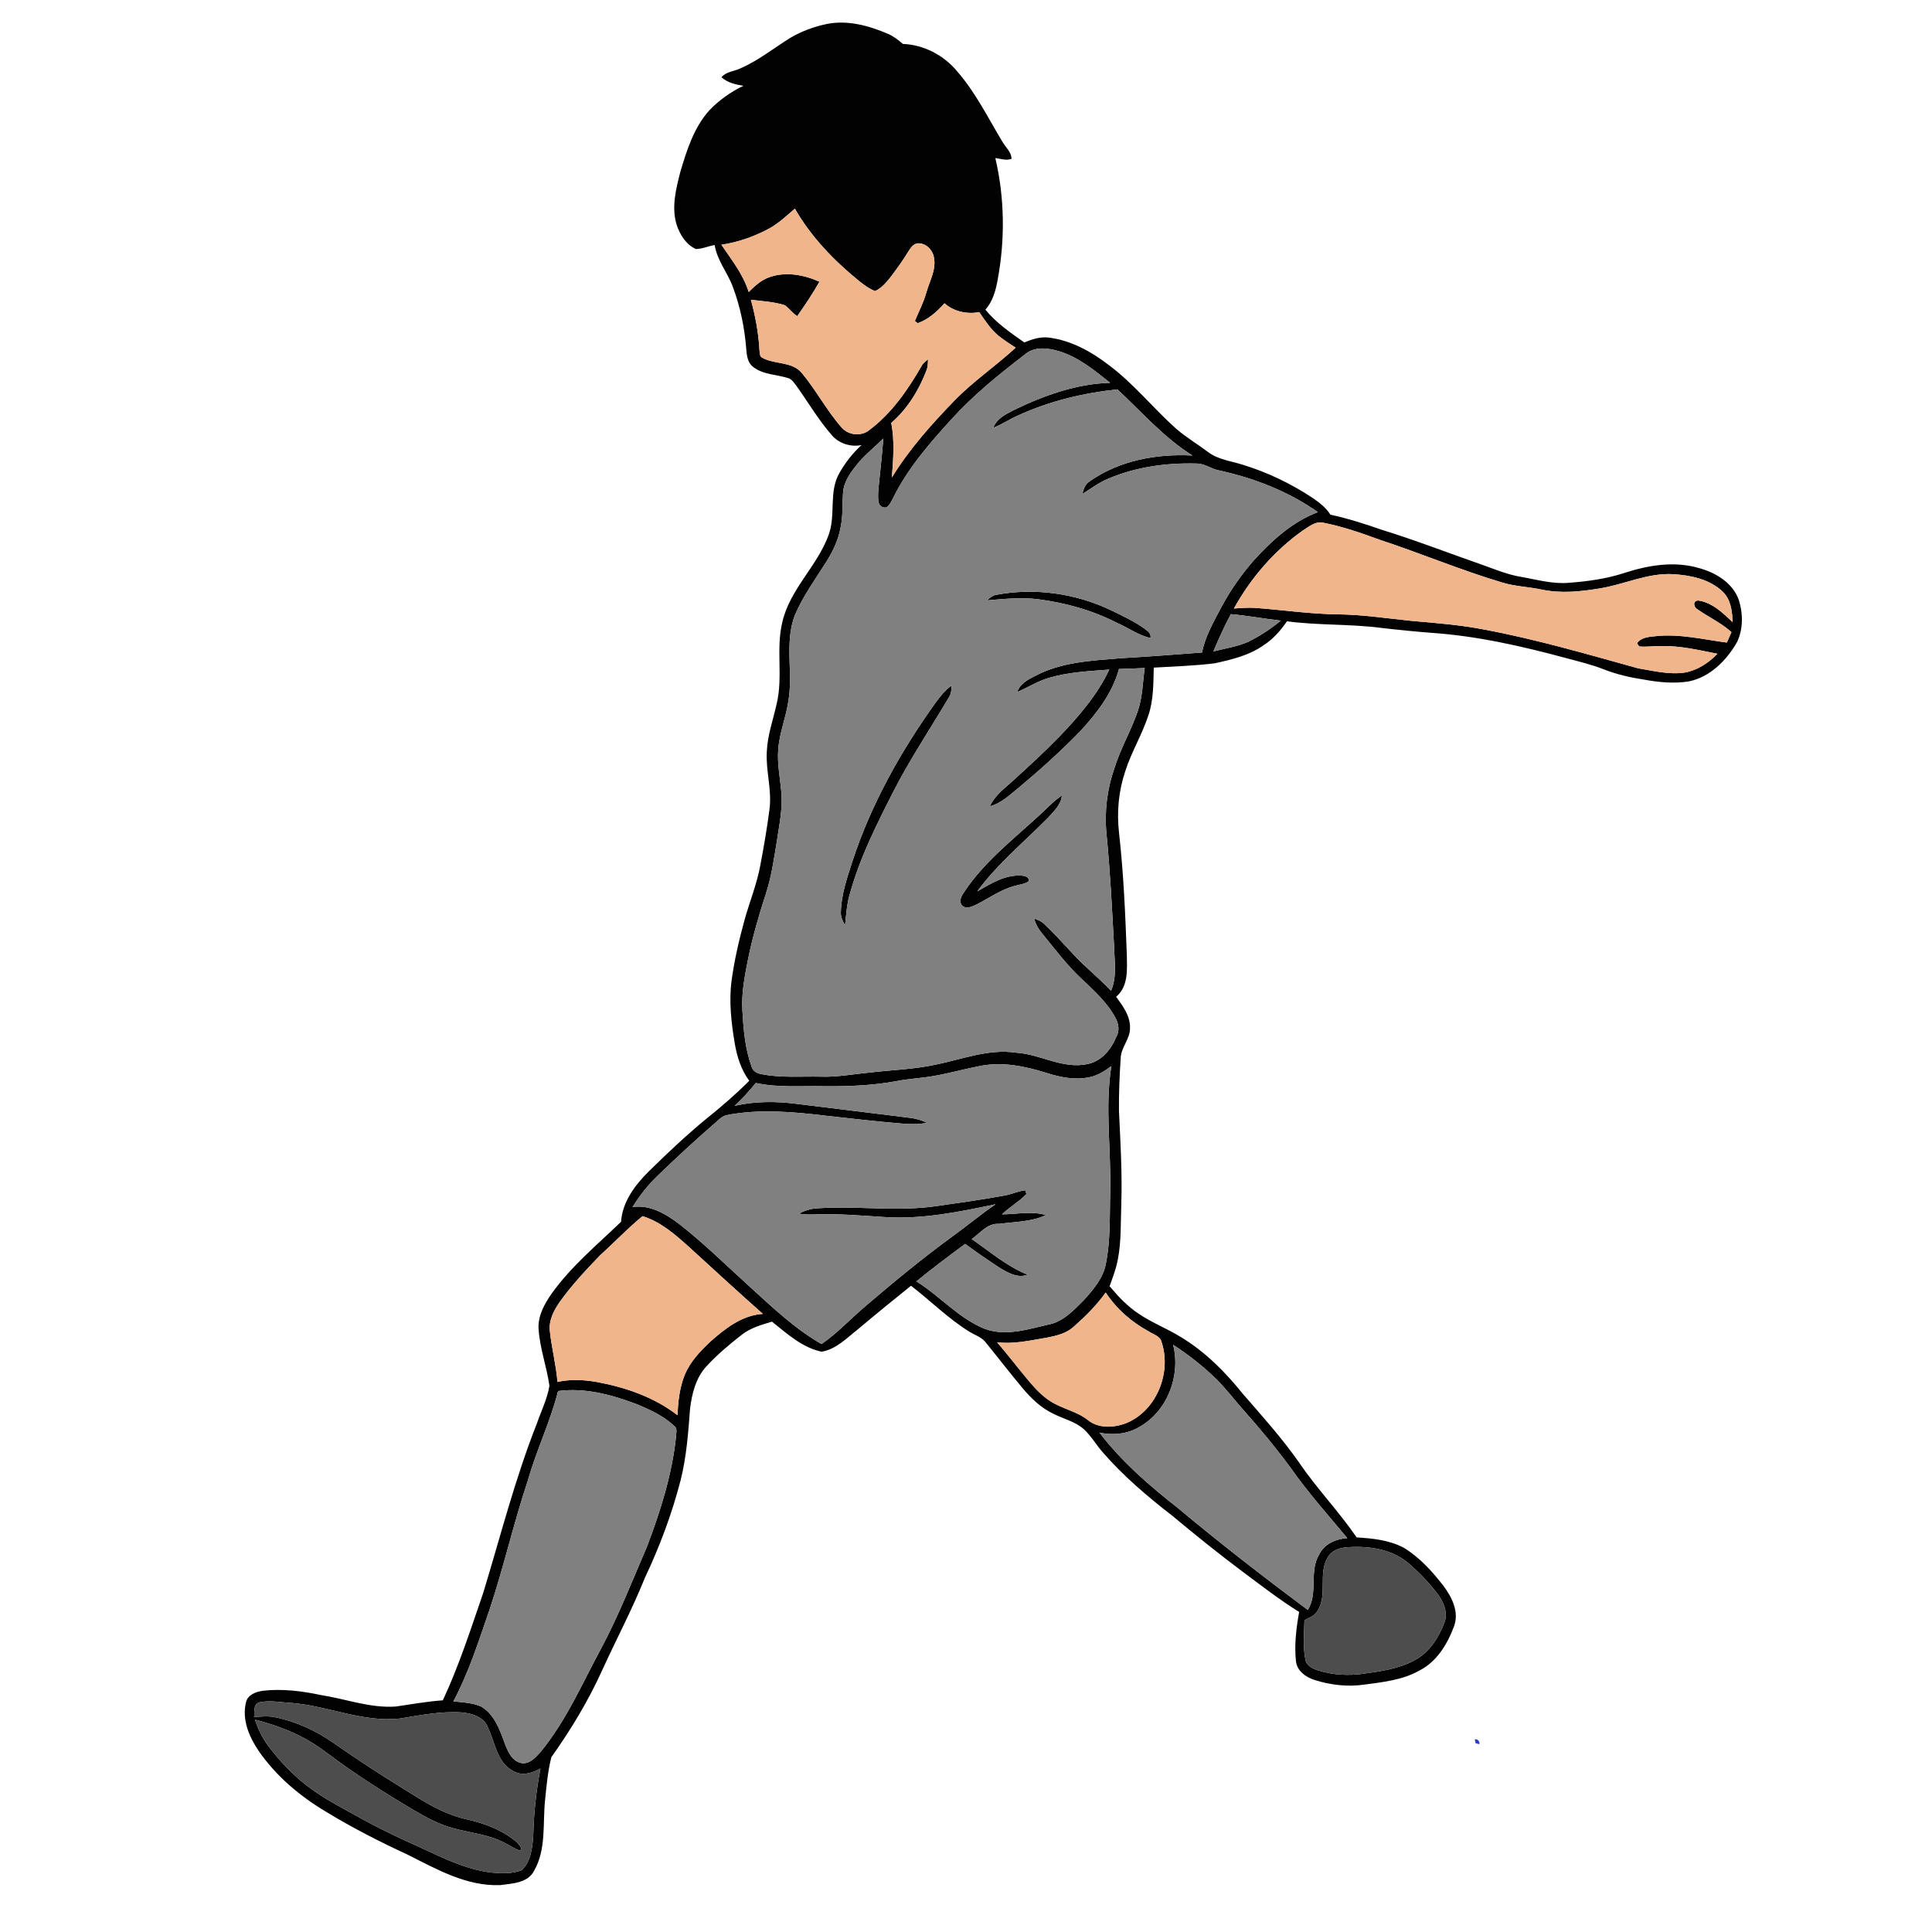<?xml version="1.0" encoding="UTF-8" ?>
<!DOCTYPE svg PUBLIC "-//W3C//DTD SVG 1.1//EN" "http://www.w3.org/Graphics/SVG/1.1/DTD/svg11.dtd">
<svg width="1000pt" height="1000pt" viewBox="0 0 1000 1000" version="1.1" xmlns="http://www.w3.org/2000/svg">
    <g id="#020202ff">
        <path fill="#020202" opacity="1.00"
            d=" M 408.78 19.76 C 414.69 16.22 421.25 13.81 427.98 12.41 C 438.75 10.26 449.73 13.27 459.60 17.52 C 462.49 18.75 464.97 20.71 467.34 22.74 C 478.06 23.14 488.42 28.53 495.26 36.74 C 504.87 47.67 511.29 60.84 518.75 73.21 C 520.40 76.17 523.50 78.60 523.58 82.21 C 520.83 83.24 517.94 82.16 515.18 81.82 C 520.03 102.45 520.25 124.07 516.38 144.88 C 515.36 150.38 513.87 156.02 510.03 160.28 C 515.63 167.14 522.99 172.20 530.18 177.25 C 534.19 175.59 538.51 174.17 542.92 174.74 C 554.47 176.19 564.93 182.03 574.03 189.04 C 586.74 198.53 596.69 211.05 608.44 221.61 C 613.62 226.20 619.62 229.70 625.13 233.85 C 630.46 237.98 637.35 238.61 643.56 240.65 C 656.23 244.54 668.29 250.39 679.35 257.68 C 682.86 260.09 686.33 262.73 688.61 266.40 C 697.73 268.36 706.62 271.22 715.42 274.29 C 733.27 279.80 750.67 286.62 768.32 292.74 C 774.42 294.96 780.50 297.42 786.94 298.52 C 795.22 299.94 803.49 302.39 811.99 301.66 C 821.89 300.92 831.81 299.56 841.26 296.40 C 853.37 292.51 866.59 290.36 879.05 293.94 C 887.91 296.28 896.98 301.63 900.08 310.75 C 902.23 317.68 902.27 325.58 899.15 332.23 C 893.72 341.80 885.16 350.47 874.03 352.72 C 866.34 353.90 858.48 353.16 850.88 351.75 C 843.90 350.70 836.98 349.12 830.40 346.56 C 823.98 344.00 817.25 342.41 810.60 340.62 C 787.76 334.46 764.54 329.16 740.88 327.55 C 732.22 326.87 723.56 326.02 714.93 325.00 C 698.73 322.90 682.34 323.75 666.14 321.58 C 662.83 326.37 658.92 330.87 653.97 334.02 C 646.54 339.27 637.50 341.41 628.76 343.32 C 618.29 344.62 607.72 344.94 597.19 345.56 C 596.96 353.79 597.09 362.23 594.45 370.13 C 591.21 380.13 585.62 389.17 582.43 399.19 C 578.98 409.40 577.98 420.36 579.21 431.06 C 581.56 451.97 582.46 473.01 583.23 494.02 C 583.36 501.56 584.18 510.55 577.71 515.92 C 581.16 520.67 585.05 525.83 584.90 532.01 C 585.03 537.81 580.08 542.20 580.05 547.99 C 579.45 556.97 579.09 565.99 579.18 575.00 C 579.92 590.96 580.89 606.95 580.39 622.94 C 580.02 632.63 580.45 642.43 578.57 652.00 C 577.71 656.74 575.92 661.23 574.33 665.75 C 578.86 671.16 583.77 676.38 589.74 680.24 C 596.51 684.75 604.15 687.70 611.06 691.97 C 623.70 699.55 634.22 710.13 643.39 721.57 C 653.35 733.01 663.51 744.33 672.24 756.76 C 681.44 770.37 692.93 782.21 702.20 795.76 C 710.55 796.26 719.21 797.14 726.70 801.18 C 734.84 806.16 741.35 813.37 747.15 820.86 C 751.54 826.74 755.40 834.44 752.57 841.85 C 749.18 850.98 743.66 860.13 734.68 864.67 C 725.93 869.62 715.74 870.66 705.96 871.98 C 697.40 873.19 688.59 872.16 680.38 869.54 C 675.92 868.13 671.39 864.92 670.79 859.93 C 669.86 851.39 670.94 842.75 672.43 834.33 C 662.34 828.08 652.96 820.78 643.46 813.71 C 630.87 804.30 618.63 794.43 606.56 784.37 C 593.69 774.43 581.26 763.81 570.59 751.49 C 567.30 747.70 564.77 743.27 561.08 739.83 C 556.61 735.79 550.55 734.45 545.29 731.79 C 538.93 728.81 533.78 723.86 529.32 718.54 C 522.79 710.77 516.61 702.70 510.19 694.83 C 508.07 692.02 504.54 691.06 501.68 689.24 C 490.77 682.47 481.67 673.30 471.54 665.50 C 462.32 672.92 453.13 680.38 444.08 688.01 C 438.33 692.53 432.76 698.42 425.24 699.64 C 415.18 697.49 407.37 690.32 399.57 684.08 C 394.13 685.72 388.48 687.29 383.93 690.87 C 377.40 695.99 370.97 701.33 365.39 707.50 C 360.09 713.39 358.15 721.40 357.18 729.05 C 356.25 741.56 355.33 754.15 352.24 766.35 C 347.74 783.69 341.43 800.53 333.78 816.72 C 327.19 833.06 318.93 848.64 311.62 864.66 C 304.47 880.48 295.40 895.40 285.37 909.53 C 283.54 916.86 282.85 924.48 282.10 932.00 C 280.88 944.16 282.79 957.34 276.40 968.39 C 273.12 974.66 265.22 974.88 259.05 975.72 C 241.68 976.47 226.05 967.56 211.04 959.99 C 196.67 953.35 182.56 946.15 169.03 937.93 C 155.34 929.81 142.85 919.31 133.79 906.14 C 128.89 898.87 125.15 890.02 127.32 881.12 C 128.19 877.17 132.52 875.64 136.07 875.13 C 146.15 874.00 156.32 875.27 166.19 877.37 C 179.09 879.37 191.70 884.24 204.92 883.29 C 213.00 882.13 221.05 880.64 229.21 880.09 C 237.63 862.07 243.72 843.07 250.18 824.28 C 259.07 795.05 266.61 765.35 277.85 736.89 C 280.08 730.36 283.28 724.10 284.38 717.25 C 282.98 707.41 279.43 697.92 278.77 687.97 C 278.29 681.14 281.79 674.96 285.54 669.55 C 295.62 655.45 309.05 644.34 321.45 632.40 C 322.15 622.14 328.56 613.54 335.60 606.52 C 345.18 597.08 354.98 587.85 365.35 579.27 C 373.16 573.02 380.76 566.50 387.81 559.40 C 383.61 553.76 381.48 546.94 380.31 540.09 C 378.51 529.34 377.23 518.35 378.67 507.48 C 380.12 496.90 382.54 486.47 385.37 476.18 C 388.03 466.58 391.89 457.30 393.62 447.45 C 395.42 438.00 397.03 428.50 398.28 418.95 C 399.63 408.91 396.30 399.01 396.90 388.97 C 397.25 380.46 400.24 372.39 402.04 364.14 C 405.34 350.25 401.54 335.81 404.95 321.92 C 408.85 304.99 422.99 293.05 428.85 277.01 C 432.78 266.55 428.74 254.48 434.60 244.61 C 437.61 239.33 441.43 234.48 445.91 230.37 C 440.37 231.47 434.44 229.64 430.67 225.40 C 423.72 217.47 418.37 208.32 412.26 199.76 C 411.10 198.33 410.09 196.57 408.33 195.82 C 402.24 193.81 395.20 194.05 389.93 190.00 C 387.11 187.97 386.54 184.31 386.30 181.09 C 385.47 169.96 383.22 158.90 379.30 148.44 C 376.57 141.05 371.14 134.78 369.92 126.83 C 366.63 127.35 363.47 128.90 360.12 128.88 C 355.01 126.51 351.77 121.27 350.14 116.05 C 347.51 107.11 349.89 97.76 352.13 89.01 C 355.47 77.75 359.13 66.04 367.13 57.12 C 372.18 51.88 378.19 47.54 384.78 44.43 C 380.75 43.75 376.52 42.80 373.41 39.97 C 375.86 37.04 380.04 36.95 383.30 35.36 C 392.46 31.35 400.35 25.05 408.78 19.76 M 411.43 107.99 C 407.02 111.77 402.78 115.85 397.60 118.57 C 390.05 122.57 381.85 125.43 373.39 126.68 C 378.66 134.49 384.70 141.99 387.53 151.15 C 390.70 148.02 394.08 144.81 398.42 143.41 C 406.87 140.47 416.18 142.26 424.16 145.80 C 420.64 151.95 416.74 157.88 412.63 163.65 C 410.25 162.07 408.54 159.73 406.31 158.01 C 400.61 156.18 394.57 155.87 388.66 155.18 C 391.00 163.66 392.61 172.35 393.09 181.14 C 393.36 182.54 393.01 184.51 394.62 185.21 C 401.00 188.68 409.87 187.02 414.93 192.95 C 422.46 201.96 427.90 212.54 435.69 221.35 C 439.12 225.26 445.67 225.98 449.76 222.74 C 461.51 214.00 469.95 201.72 477.16 189.16 C 477.91 187.83 479.18 186.94 480.32 185.98 C 480.29 187.87 480.27 189.83 479.57 191.63 C 475.66 201.96 469.67 211.64 461.29 218.94 C 463.16 228.23 462.33 237.76 461.64 247.13 C 470.52 232.64 481.89 219.89 493.65 207.71 C 503.48 197.50 515.31 189.55 525.70 179.97 C 522.75 178.05 519.79 176.13 517.03 173.95 C 512.81 170.58 509.91 165.95 506.86 161.58 C 500.55 162.70 493.72 161.34 488.88 156.98 C 484.99 161.28 480.56 165.37 474.97 167.29 C 474.61 167.00 473.90 166.42 473.54 166.13 C 475.55 161.23 478.07 156.53 479.48 151.39 C 481.11 145.50 484.65 139.71 483.42 133.40 C 482.82 129.39 479.28 125.73 475.06 125.95 C 472.65 126.16 471.33 128.36 470.15 130.19 C 467.30 134.89 464.06 139.35 460.73 143.73 C 458.56 146.43 456.19 149.16 453.00 150.66 C 449.84 149.48 447.12 147.44 444.53 145.35 C 431.59 134.81 419.75 122.56 411.43 107.99 M 530.53 183.45 C 517.03 193.81 503.69 204.59 492.25 217.25 C 480.87 229.75 469.61 242.74 462.15 258.04 C 461.29 259.64 460.50 261.39 459.02 262.53 C 457.14 263.18 455.10 261.92 454.77 259.99 C 454.27 257.38 454.56 254.70 454.77 252.07 C 455.59 243.70 456.61 235.35 457.19 226.95 C 452.51 231.69 447.14 235.76 443.07 241.07 C 439.87 245.06 436.77 249.58 436.38 254.84 C 435.93 260.87 436.38 266.99 435.09 272.95 C 434.00 279.35 431.16 285.27 427.74 290.73 C 422.03 299.77 415.66 308.52 411.42 318.40 C 405.93 332.75 410.64 348.27 408.03 363.05 C 406.81 371.50 403.36 379.51 402.80 388.07 C 402.26 395.45 403.79 402.76 404.44 410.09 C 405.16 418.44 403.39 426.71 402.17 434.92 C 400.61 444.46 399.29 454.11 396.19 463.31 C 392.71 474.02 389.59 484.85 387.31 495.88 C 385.53 504.81 383.70 513.86 384.26 523.02 C 384.81 532.80 385.64 542.75 389.00 552.02 C 389.56 554.33 391.74 555.58 393.95 555.93 C 404.17 558.03 414.65 557.03 425.00 557.28 C 433.38 557.57 441.65 555.94 449.97 555.17 C 461.38 553.81 472.94 553.51 484.21 551.08 C 497.98 548.29 511.64 542.75 525.95 544.86 C 538.49 545.62 550.15 553.55 562.92 550.74 C 570.13 549.29 575.12 543.23 577.77 536.71 C 579.66 533.60 578.99 529.74 577.29 526.71 C 572.87 518.50 565.72 512.30 559.08 505.94 C 551.89 499.10 545.91 491.14 539.65 483.47 C 537.65 481.12 536.02 478.43 535.30 475.40 C 537.19 476.11 539.14 476.90 540.60 478.36 C 545.74 483.25 550.52 488.50 555.33 493.71 C 561.54 500.46 568.79 506.15 575.08 512.84 C 578.21 505.58 576.84 497.57 576.65 489.94 C 575.59 470.59 574.64 451.23 572.75 431.95 C 571.58 420.43 572.97 408.68 576.77 397.75 C 579.92 387.45 585.51 378.13 588.95 367.95 C 591.39 360.81 591.45 353.18 592.50 345.78 C 588.06 345.95 583.62 346.15 579.18 346.26 C 575.85 358.64 567.80 369.05 559.27 378.34 C 549.26 388.64 538.58 398.28 527.56 407.48 C 522.84 411.23 518.40 415.78 512.37 417.33 C 514.80 411.76 519.86 408.19 524.18 404.20 C 532.38 396.74 540.57 389.24 548.30 381.29 C 558.33 370.89 567.93 359.73 574.17 346.57 C 563.76 347.41 553.16 347.83 543.09 350.82 C 537.22 352.48 532.06 355.84 526.48 358.21 C 527.95 353.91 532.07 351.69 535.90 349.82 C 549.34 342.66 564.85 341.96 579.71 340.72 C 593.87 339.89 608.03 338.84 622.17 337.73 C 623.83 329.27 628.22 321.74 632.20 314.21 C 636.84 305.52 642.53 297.42 649.00 289.99 C 658.33 279.74 668.96 270.06 682.11 265.07 C 666.64 254.18 648.56 247.23 630.12 243.30 C 626.37 242.31 623.04 239.80 619.01 239.92 C 603.64 239.53 587.96 241.68 573.74 247.72 C 568.87 249.67 564.73 252.91 560.30 255.62 C 560.76 253.07 561.77 250.53 564.06 249.10 C 579.41 238.29 598.72 234.78 617.21 235.77 C 602.45 226.55 591.00 213.30 578.38 201.54 C 560.71 203.39 543.19 207.62 527.00 215.02 C 522.61 216.95 518.62 219.68 514.14 221.42 C 515.89 216.53 520.82 214.30 525.09 212.08 C 540.59 204.60 557.23 198.65 574.60 198.14 C 566.51 191.71 558.31 184.88 548.24 181.83 C 542.46 180.07 535.48 179.16 530.53 183.45 M 674.41 274.53 C 659.62 285.04 647.42 299.10 638.67 314.97 C 642.41 314.71 646.17 314.39 649.93 314.66 C 664.26 315.74 678.52 317.86 692.92 317.99 C 705.65 318.15 718.25 320.13 730.90 321.39 C 743.13 322.47 755.41 323.40 767.49 325.72 C 794.70 330.75 821.29 338.55 847.93 345.93 C 855.87 347.24 863.92 349.31 872.03 348.12 C 878.58 346.93 884.37 343.16 888.92 338.38 C 879.06 336.47 869.15 334.02 859.04 334.44 C 855.50 334.38 851.95 334.97 848.43 334.59 C 848.16 334.19 847.61 333.39 847.33 332.98 C 849.39 329.85 853.48 329.64 856.85 329.29 C 869.29 327.92 881.57 330.98 893.82 332.59 C 894.62 330.81 895.42 329.02 896.19 327.21 C 890.94 322.37 884.34 319.46 878.58 315.36 C 876.57 314.31 876.09 310.97 878.92 310.82 C 886.12 311.76 891.71 317.21 896.78 322.00 C 896.62 316.46 895.91 310.41 891.74 306.33 C 884.98 299.77 875.15 297.77 866.06 297.20 C 852.90 296.42 840.81 302.52 828.06 304.56 C 818.19 306.22 807.98 307.26 798.09 305.19 C 791.27 303.71 784.22 303.57 777.52 301.51 C 756.15 295.16 735.59 286.45 714.43 279.49 C 704.69 275.93 694.86 272.49 684.66 270.50 C 680.75 269.73 677.52 272.67 674.41 274.53 M 637.10 317.88 C 633.76 324.14 630.78 330.59 628.06 337.15 C 634.16 335.63 640.47 334.69 646.25 332.12 C 652.20 329.14 657.78 325.45 662.94 321.25 C 654.31 320.24 645.76 318.66 637.10 317.88 M 508.04 551.60 C 500.01 553.10 492.14 555.34 484.11 556.78 C 477.47 558.07 470.67 558.26 464.04 559.59 C 451.50 561.90 438.72 562.38 425.99 562.23 C 414.39 562.01 402.63 563.03 391.18 560.56 C 387.83 564.75 384.18 568.69 380.26 572.35 C 390.71 569.99 401.53 569.97 412.12 571.33 C 431.11 573.60 450.09 576.04 469.08 578.35 C 472.78 578.68 476.46 579.51 479.81 581.18 C 475.54 581.99 471.17 581.94 466.86 581.56 C 453.89 580.48 440.95 579.02 428.01 577.56 C 410.78 575.48 393.21 573.85 376.02 577.19 C 373.20 577.94 371.31 580.40 369.10 582.15 C 359.16 590.83 349.44 599.78 339.96 608.98 C 335.11 613.69 330.95 619.06 327.37 624.80 C 336.37 623.36 344.60 628.32 351.49 633.49 C 364.54 643.68 376.31 655.35 388.57 666.45 C 400.11 676.96 411.60 687.87 425.22 695.67 C 433.73 689.85 440.65 682.11 448.56 675.56 C 463.15 663.07 478.00 650.87 493.53 639.56 C 500.91 634.27 507.81 628.33 515.38 623.31 C 496.21 627.33 476.68 631.34 456.99 629.89 C 445.04 629.12 433.06 628.09 421.08 628.61 C 418.52 628.72 415.96 628.52 413.43 628.20 C 416.37 626.66 419.55 625.59 422.88 625.43 C 443.52 623.96 464.32 627.32 484.87 624.25 C 496.51 622.60 508.15 620.95 519.72 618.84 C 523.45 618.27 526.89 616.48 530.66 616.09 C 530.81 616.58 531.12 617.57 531.28 618.06 C 527.45 621.99 522.59 624.75 518.63 628.55 C 526.21 628.50 533.97 626.73 541.41 628.92 C 533.85 632.47 525.21 632.37 517.06 633.47 C 511.10 633.04 507.36 638.25 502.97 641.34 C 512.39 647.81 521.15 655.48 531.89 659.76 C 526.65 661.82 521.40 658.61 517.02 655.98 C 511.16 652.00 505.22 648.12 499.57 643.84 C 491.04 650.14 482.55 656.51 474.34 663.23 C 486.62 670.91 496.35 682.53 510.03 687.93 C 520.66 691.70 531.93 688.08 542.43 685.64 C 550.15 684.25 555.67 678.27 560.95 672.97 C 565.91 667.51 571.05 661.52 572.40 654.03 C 574.88 641.83 574.28 629.31 574.65 616.94 C 575.16 595.24 571.84 573.43 575.21 551.84 C 571.85 554.32 568.23 556.68 564.07 557.52 C 556.63 559.20 548.94 557.65 541.80 555.39 C 530.96 551.96 519.39 549.54 508.04 551.60 M 310.70 649.64 C 303.33 657.31 296.00 665.10 289.80 673.77 C 286.70 678.18 283.98 683.33 284.60 688.91 C 285.50 697.76 287.84 706.41 288.54 715.30 C 295.30 713.78 302.31 714.14 309.09 715.35 C 323.88 718.10 338.65 723.19 350.65 732.50 C 351.01 725.36 351.73 718.07 354.51 711.41 C 357.29 704.76 362.38 699.44 367.53 694.55 C 375.29 687.67 384.05 680.72 394.86 680.07 C 382.16 668.81 369.65 657.35 357.14 645.89 C 349.81 639.29 342.21 632.44 332.58 629.49 C 324.89 635.76 318.07 643.01 310.70 649.64 M 555.71 686.75 C 551.93 690.18 546.82 691.42 541.94 692.35 C 533.41 693.76 524.81 695.85 516.11 694.76 C 521.84 701.41 527.14 708.42 532.81 715.13 C 536.02 718.92 539.48 722.61 543.71 725.28 C 549.77 729.20 557.22 730.43 562.96 734.91 C 568.61 739.64 576.95 739.05 583.41 736.41 C 598.82 729.75 606.43 710.31 601.23 694.65 C 600.52 691.53 597.02 690.79 594.71 689.20 C 585.75 684.38 577.89 677.53 572.31 669.00 C 567.59 675.62 561.79 681.39 555.71 686.75 M 607.22 696.09 C 611.24 712.08 604.22 730.53 589.63 738.65 C 583.47 742.30 576.02 743.01 569.10 741.52 C 580.49 756.46 594.81 768.89 609.55 780.44 C 631.44 798.76 654.03 816.24 676.91 833.30 C 682.39 824.60 677.48 813.48 682.76 804.67 C 685.42 799.09 691.49 796.54 697.35 796.12 C 687.26 784.01 676.73 772.21 667.68 759.27 C 660.24 749.18 652.23 739.51 643.87 730.16 C 639.00 724.71 634.63 718.79 629.40 713.66 C 622.62 707.08 615.16 701.20 607.22 696.09 M 288.87 720.01 C 284.88 735.81 277.65 750.59 273.22 766.29 C 265.84 788.36 260.73 811.11 253.38 833.19 C 247.82 849.25 242.69 865.60 234.68 880.64 C 239.46 881.12 244.42 881.34 248.91 883.22 C 255.71 887.13 258.51 894.88 261.08 901.84 C 262.66 906.07 264.61 911.15 269.45 912.47 C 273.81 913.52 277.20 909.70 279.81 906.79 C 293.08 890.65 301.37 871.30 311.23 853.06 C 320.26 836.14 327.22 818.24 334.82 800.66 C 341.79 782.38 347.77 763.48 349.88 743.96 C 349.87 741.99 350.87 739.46 348.98 738.07 C 343.41 732.81 336.29 729.58 329.28 726.70 C 316.48 721.86 302.66 718.15 288.87 720.01 M 687.19 806.17 C 682.25 814.45 687.08 824.95 682.26 833.27 C 680.91 836.12 677.87 837.32 675.19 838.55 C 675.03 845.35 674.35 852.27 675.67 859.00 C 676.20 862.20 679.46 863.67 682.21 864.60 C 689.74 866.94 697.79 867.43 705.58 866.33 C 714.69 865.02 724.11 863.81 732.29 859.27 C 739.89 855.28 744.71 847.53 747.65 839.72 C 749.61 834.54 747.11 829.11 744.05 824.96 C 739.75 819.31 734.80 814.16 729.45 809.51 C 720.99 801.94 708.97 800.12 698.01 800.81 C 693.88 800.95 689.31 802.31 687.19 806.17 M 134.20 881.13 C 130.94 882.17 131.80 886.12 131.54 888.76 C 135.11 888.45 138.73 888.11 142.27 888.82 C 153.27 891.02 163.65 895.82 172.81 902.26 C 182.84 909.24 193.02 916.01 203.40 922.48 C 215.48 929.85 227.29 938.50 241.35 941.64 C 250.97 943.73 260.57 947.40 268.02 953.99 C 268.57 955.05 270.96 956.95 268.99 957.82 C 266.25 956.86 263.84 955.18 261.26 953.89 C 252.99 949.49 243.49 948.73 234.59 946.29 C 227.26 944.34 220.54 940.70 214.06 936.86 C 202.65 930.11 191.40 923.08 180.52 915.51 C 172.22 909.78 164.49 903.11 155.41 898.60 C 147.94 894.90 140.04 892.13 131.97 890.10 C 133.75 895.49 136.30 900.65 139.92 905.06 C 145.98 912.89 152.97 920.07 161.04 925.86 C 168.10 931.12 175.98 935.12 183.63 939.43 C 192.51 944.39 201.59 948.98 210.84 953.19 C 224.91 959.32 238.61 967.23 254.07 969.21 C 259.37 969.73 265.01 969.96 270.04 967.99 C 274.88 963.48 275.55 956.24 276.01 950.00 C 276.30 938.38 277.54 926.79 279.74 915.38 C 275.44 917.82 269.96 919.42 265.43 916.58 C 257.25 912.20 256.29 902.01 252.63 894.40 C 250.75 888.76 244.40 886.84 239.07 886.36 C 228.28 885.65 217.60 887.78 207.00 889.51 C 187.90 891.63 169.92 882.99 151.12 881.46 C 145.50 881.18 139.77 879.94 134.20 881.13 Z" />
        <path fill="#020202" opacity="1.00"
            d=" M 515.71 307.86 C 535.67 304.12 556.71 307.11 575.02 315.85 C 580.81 318.64 586.66 321.42 591.97 325.08 C 593.65 326.39 596.02 327.71 595.47 330.25 C 589.32 328.89 584.15 325.01 578.44 322.54 C 565.55 315.88 551.39 311.97 537.03 310.13 C 528.29 309.08 519.51 310.03 510.78 310.76 C 512.27 309.56 513.73 308.14 515.71 307.86 Z" />
        <path fill="#020202" opacity="1.00"
            d=" M 484.40 363.49 C 486.73 360.29 489.27 357.19 492.48 354.84 C 492.57 356.97 492.34 359.17 491.13 361.00 C 481.43 377.36 470.80 393.20 462.17 410.18 C 453.66 426.94 445.14 443.86 440.07 462.04 C 438.30 467.54 438.02 473.31 437.39 479.01 C 436.25 476.85 435.03 474.57 435.23 472.05 C 435.43 463.07 438.43 454.46 441.15 445.99 C 450.82 416.29 466.26 388.79 484.40 363.49 Z" />
        <path fill="#020202" opacity="1.00"
            d=" M 543.57 416.67 C 545.45 414.84 547.49 413.19 549.65 411.70 C 549.24 416.57 545.43 419.94 542.37 423.35 C 530.04 435.87 516.29 447.12 505.82 461.37 C 512.92 457.29 520.45 452.53 529.00 453.24 C 530.49 453.31 533.17 454.14 532.38 456.18 C 530.43 457.67 527.83 457.73 525.56 458.46 C 517.91 460.34 511.57 465.23 504.58 468.60 C 502.61 469.46 499.95 470.53 498.13 468.81 C 496.29 467.10 497.29 464.35 498.47 462.57 C 510.26 444.34 528.27 431.67 543.57 416.67 Z" />
    </g>
    <g id="#f0b58bff">
        <path fill="#f0b58b" opacity="1.00"
            d=" M 411.43 107.99 C 419.75 122.56 431.59 134.81 444.53 145.35 C 447.12 147.44 449.84 149.48 453.00 150.66 C 456.19 149.16 458.56 146.43 460.73 143.73 C 464.06 139.35 467.30 134.89 470.15 130.19 C 471.33 128.36 472.65 126.16 475.06 125.95 C 479.28 125.73 482.82 129.39 483.42 133.40 C 484.65 139.71 481.11 145.50 479.48 151.39 C 478.07 156.53 475.55 161.23 473.54 166.13 C 473.90 166.42 474.61 167.00 474.97 167.29 C 480.56 165.37 484.99 161.28 488.88 156.98 C 493.72 161.34 500.55 162.70 506.86 161.58 C 509.91 165.95 512.81 170.58 517.03 173.95 C 519.79 176.13 522.75 178.05 525.70 179.97 C 515.31 189.55 503.48 197.50 493.65 207.71 C 481.89 219.89 470.52 232.64 461.64 247.13 C 462.33 237.76 463.16 228.23 461.29 218.94 C 469.67 211.64 475.66 201.96 479.57 191.63 C 480.27 189.83 480.29 187.87 480.32 185.98 C 479.18 186.94 477.91 187.83 477.16 189.16 C 469.95 201.72 461.51 214.00 449.76 222.74 C 445.67 225.98 439.12 225.26 435.69 221.35 C 427.90 212.54 422.46 201.96 414.93 192.95 C 409.87 187.02 401.00 188.68 394.62 185.21 C 393.01 184.51 393.36 182.54 393.09 181.14 C 392.61 172.35 391.00 163.66 388.66 155.18 C 394.57 155.87 400.61 156.18 406.31 158.01 C 408.54 159.73 410.25 162.07 412.63 163.65 C 416.74 157.88 420.64 151.95 424.16 145.80 C 416.18 142.26 406.87 140.47 398.42 143.41 C 394.08 144.81 390.70 148.02 387.53 151.15 C 384.70 141.99 378.66 134.49 373.39 126.68 C 381.85 125.43 390.05 122.57 397.60 118.57 C 402.78 115.85 407.02 111.77 411.43 107.99 Z" />
        <path fill="#f0b58b" opacity="1.00"
            d=" M 674.41 274.53 C 677.52 272.67 680.75 269.73 684.66 270.50 C 694.86 272.49 704.69 275.93 714.43 279.49 C 735.59 286.45 756.15 295.16 777.52 301.51 C 784.22 303.57 791.27 303.71 798.09 305.19 C 807.98 307.26 818.19 306.22 828.06 304.56 C 840.81 302.52 852.90 296.42 866.06 297.20 C 875.15 297.77 884.98 299.77 891.74 306.33 C 895.91 310.41 896.62 316.46 896.78 322.00 C 891.71 317.21 886.12 311.76 878.92 310.82 C 876.09 310.97 876.57 314.31 878.58 315.36 C 884.34 319.46 890.94 322.37 896.19 327.21 C 895.42 329.02 894.62 330.81 893.82 332.59 C 881.57 330.98 869.29 327.92 856.85 329.29 C 853.48 329.64 849.39 329.85 847.33 332.98 C 847.61 333.39 848.16 334.19 848.43 334.59 C 851.95 334.97 855.50 334.38 859.04 334.44 C 869.15 334.02 879.06 336.47 888.92 338.38 C 884.37 343.16 878.58 346.93 872.03 348.12 C 863.92 349.31 855.87 347.24 847.93 345.93 C 821.29 338.55 794.70 330.75 767.49 325.72 C 755.41 323.40 743.13 322.47 730.90 321.39 C 718.25 320.13 705.65 318.15 692.92 317.99 C 678.52 317.86 664.26 315.74 649.93 314.66 C 646.17 314.39 642.41 314.71 638.67 314.97 C 647.42 299.10 659.62 285.04 674.41 274.53 Z" />
        <path fill="#f0b58b" opacity="1.00"
            d=" M 310.70 649.64 C 318.07 643.01 324.89 635.76 332.58 629.49 C 342.21 632.44 349.81 639.29 357.14 645.89 C 369.65 657.35 382.16 668.81 394.86 680.07 C 384.05 680.72 375.29 687.67 367.53 694.55 C 362.38 699.44 357.29 704.76 354.51 711.41 C 351.73 718.07 351.01 725.36 350.65 732.50 C 338.65 723.19 323.88 718.10 309.09 715.35 C 302.31 714.14 295.30 713.78 288.54 715.30 C 287.84 706.41 285.50 697.76 284.60 688.91 C 283.98 683.33 286.70 678.18 289.80 673.77 C 296.00 665.10 303.33 657.31 310.70 649.64 Z" />
        <path fill="#f0b58b" opacity="1.00"
            d=" M 555.71 686.75 C 561.79 681.39 567.59 675.62 572.31 669.00 C 577.89 677.53 585.75 684.38 594.71 689.20 C 597.02 690.79 600.52 691.53 601.23 694.65 C 606.43 710.31 598.82 729.75 583.41 736.41 C 576.95 739.05 568.61 739.64 562.96 734.91 C 557.22 730.43 549.77 729.20 543.71 725.28 C 539.48 722.61 536.02 718.92 532.81 715.13 C 527.14 708.42 521.84 701.41 516.11 694.76 C 524.81 695.85 533.41 693.76 541.94 692.35 C 546.82 691.42 551.93 690.18 555.71 686.75 Z" />
    </g>
    <g id="#f11b27ff">
        <path fill="grey" opacity="1.00"
            d=" M 530.53 183.45 C 535.48 179.16 542.46 180.07 548.24 181.83 C 558.31 184.88 566.51 191.71 574.60 198.14 C 557.23 198.65 540.59 204.60 525.09 212.08 C 520.82 214.30 515.89 216.53 514.14 221.42 C 518.62 219.68 522.61 216.95 527.00 215.02 C 543.19 207.62 560.71 203.39 578.38 201.54 C 591.00 213.30 602.45 226.55 617.21 235.77 C 598.72 234.78 579.41 238.29 564.06 249.10 C 561.77 250.53 560.76 253.07 560.30 255.62 C 564.73 252.91 568.87 249.67 573.74 247.72 C 587.96 241.68 603.64 239.53 619.01 239.92 C 623.04 239.80 626.37 242.31 630.12 243.30 C 648.56 247.23 666.64 254.18 682.11 265.07 C 668.96 270.06 658.33 279.74 649.00 289.99 C 642.53 297.42 636.84 305.52 632.20 314.21 C 628.22 321.74 623.83 329.27 622.17 337.73 C 608.03 338.84 593.87 339.89 579.71 340.72 C 564.85 341.96 549.34 342.66 535.90 349.82 C 532.07 351.69 527.95 353.91 526.48 358.21 C 532.06 355.84 537.22 352.48 543.09 350.82 C 553.16 347.83 563.76 347.41 574.17 346.57 C 567.93 359.73 558.33 370.89 548.30 381.29 C 540.57 389.24 532.38 396.74 524.18 404.20 C 519.86 408.19 514.80 411.76 512.37 417.33 C 518.40 415.78 522.84 411.23 527.56 407.48 C 538.58 398.28 549.26 388.64 559.27 378.34 C 567.80 369.05 575.85 358.64 579.18 346.26 C 583.62 346.15 588.06 345.95 592.50 345.78 C 591.45 353.18 591.39 360.81 588.95 367.95 C 585.51 378.13 579.92 387.45 576.77 397.75 C 572.97 408.68 571.58 420.43 572.75 431.95 C 574.64 451.23 575.59 470.59 576.65 489.94 C 576.84 497.57 578.21 505.58 575.08 512.84 C 568.79 506.15 561.54 500.46 555.33 493.71 C 550.52 488.50 545.74 483.25 540.60 478.36 C 539.14 476.90 537.19 476.11 535.30 475.40 C 536.02 478.43 537.65 481.12 539.65 483.47 C 545.91 491.14 551.89 499.10 559.08 505.94 C 565.72 512.30 572.87 518.50 577.29 526.71 C 578.99 529.74 579.66 533.60 577.77 536.71 C 575.12 543.23 570.13 549.29 562.92 550.74 C 550.15 553.55 538.49 545.62 525.95 544.86 C 511.64 542.75 497.98 548.29 484.21 551.08 C 472.94 553.51 461.38 553.81 449.97 555.17 C 441.65 555.94 433.38 557.57 425.00 557.28 C 414.65 557.03 404.17 558.03 393.95 555.93 C 391.74 555.58 389.56 554.33 389.00 552.02 C 385.64 542.75 384.81 532.80 384.26 523.02 C 383.70 513.86 385.53 504.81 387.31 495.88 C 389.59 484.85 392.71 474.02 396.19 463.31 C 399.29 454.11 400.61 444.46 402.17 434.92 C 403.39 426.71 405.16 418.44 404.44 410.09 C 403.79 402.76 402.26 395.45 402.80 388.07 C 403.36 379.51 406.81 371.50 408.03 363.05 C 410.64 348.27 405.93 332.75 411.42 318.40 C 415.66 308.52 422.03 299.77 427.74 290.73 C 431.16 285.27 434.00 279.35 435.09 272.95 C 436.38 266.99 435.93 260.87 436.38 254.84 C 436.77 249.58 439.87 245.06 443.07 241.07 C 447.14 235.76 452.51 231.69 457.19 226.95 C 456.61 235.35 455.59 243.70 454.77 252.07 C 454.56 254.70 454.27 257.38 454.77 259.99 C 455.10 261.92 457.14 263.18 459.02 262.53 C 460.50 261.39 461.29 259.64 462.15 258.04 C 469.61 242.74 480.87 229.75 492.25 217.25 C 503.69 204.59 517.03 193.81 530.53 183.45 M 515.71 307.86 C 513.73 308.14 512.27 309.56 510.78 310.76 C 519.51 310.03 528.29 309.08 537.03 310.13 C 551.39 311.97 565.55 315.88 578.44 322.54 C 584.15 325.01 589.32 328.89 595.47 330.25 C 596.02 327.71 593.65 326.39 591.97 325.08 C 586.66 321.42 580.81 318.64 575.02 315.85 C 556.71 307.11 535.67 304.12 515.71 307.86 M 484.40 363.49 C 466.26 388.79 450.82 416.29 441.15 445.99 C 438.43 454.46 435.43 463.07 435.23 472.05 C 435.03 474.57 436.25 476.85 437.39 479.01 C 438.02 473.31 438.30 467.54 440.07 462.04 C 445.14 443.86 453.66 426.94 462.17 410.18 C 470.80 393.20 481.43 377.36 491.13 361.00 C 492.34 359.17 492.57 356.97 492.48 354.84 C 489.27 357.19 486.73 360.29 484.40 363.49 M 543.57 416.67 C 528.27 431.67 510.26 444.34 498.47 462.57 C 497.29 464.35 496.29 467.10 498.13 468.81 C 499.95 470.53 502.61 469.46 504.58 468.60 C 511.57 465.23 517.91 460.34 525.56 458.46 C 527.83 457.73 530.43 457.67 532.38 456.18 C 533.17 454.14 530.49 453.31 529.00 453.24 C 520.45 452.53 512.92 457.29 505.82 461.37 C 516.29 447.12 530.04 435.87 542.37 423.35 C 545.43 419.94 549.24 416.57 549.65 411.70 C 547.49 413.19 545.45 414.84 543.57 416.67 Z" />
        <path fill="grey" opacity="1.00"
            d=" M 637.10 317.88 C 645.76 318.66 654.31 320.24 662.94 321.25 C 657.78 325.45 652.20 329.14 646.25 332.12 C 640.47 334.69 634.16 335.63 628.06 337.15 C 630.78 330.59 633.76 324.14 637.10 317.88 Z" />
    </g>
    <g id="#2b3dcdff">
        <path fill="grey" opacity="1.00"
            d=" M 508.04 551.60 C 519.39 549.54 530.96 551.96 541.80 555.39 C 548.94 557.65 556.63 559.20 564.07 557.52 C 568.23 556.68 571.85 554.32 575.21 551.84 C 571.84 573.43 575.16 595.24 574.65 616.94 C 574.28 629.31 574.88 641.83 572.40 654.03 C 571.05 661.52 565.91 667.51 560.95 672.97 C 555.67 678.27 550.15 684.25 542.43 685.64 C 531.93 688.08 520.66 691.70 510.03 687.93 C 496.35 682.53 486.62 670.91 474.34 663.23 C 482.55 656.51 491.04 650.14 499.57 643.84 C 505.22 648.12 511.16 652.00 517.02 655.98 C 521.40 658.61 526.65 661.82 531.89 659.76 C 521.15 655.48 512.39 647.81 502.97 641.34 C 507.36 638.25 511.10 633.04 517.06 633.47 C 525.21 632.37 533.85 632.47 541.41 628.92 C 533.97 626.73 526.21 628.50 518.63 628.55 C 522.59 624.75 527.45 621.99 531.28 618.06 C 531.12 617.57 530.81 616.58 530.66 616.09 C 526.89 616.48 523.45 618.27 519.72 618.84 C 508.15 620.95 496.51 622.60 484.87 624.25 C 464.32 627.32 443.52 623.96 422.88 625.43 C 419.55 625.59 416.37 626.66 413.43 628.20 C 415.96 628.52 418.52 628.72 421.08 628.61 C 433.06 628.09 445.04 629.12 456.99 629.89 C 476.68 631.34 496.21 627.33 515.38 623.31 C 507.81 628.33 500.91 634.27 493.53 639.56 C 478.00 650.87 463.15 663.07 448.56 675.56 C 440.65 682.11 433.73 689.85 425.22 695.67 C 411.60 687.87 400.11 676.96 388.57 666.45 C 376.31 655.35 364.54 643.68 351.49 633.49 C 344.60 628.32 336.37 623.36 327.37 624.80 C 330.95 619.06 335.11 613.69 339.96 608.98 C 349.44 599.78 359.16 590.83 369.10 582.15 C 371.31 580.40 373.20 577.94 376.02 577.19 C 393.21 573.85 410.78 575.48 428.01 577.56 C 440.95 579.02 453.89 580.48 466.86 581.56 C 471.17 581.94 475.54 581.99 479.81 581.18 C 476.46 579.51 472.78 578.68 469.08 578.35 C 450.09 576.04 431.11 573.60 412.12 571.33 C 401.53 569.97 390.71 569.99 380.26 572.35 C 384.18 568.69 387.83 564.75 391.18 560.56 C 402.63 563.03 414.39 562.01 425.99 562.23 C 438.72 562.38 451.50 561.90 464.04 559.59 C 470.67 558.26 477.47 558.07 484.11 556.78 C 492.14 555.34 500.01 553.10 508.04 551.60 Z" />
        <path fill="grey" opacity="1.00"
            d=" M 607.22 696.09 C 615.16 701.20 622.62 707.08 629.40 713.66 C 634.63 718.79 639.00 724.71 643.87 730.16 C 652.23 739.51 660.24 749.18 667.68 759.27 C 676.73 772.21 687.26 784.01 697.35 796.12 C 691.49 796.54 685.42 799.09 682.76 804.67 C 677.48 813.48 682.39 824.60 676.91 833.30 C 654.03 816.24 631.44 798.76 609.55 780.44 C 594.81 768.89 580.49 756.46 569.10 741.52 C 576.02 743.01 583.47 742.30 589.63 738.65 C 604.22 730.53 611.24 712.08 607.22 696.09 Z" />
        <path fill="grey" opacity="1.00"
            d=" M 288.87 720.01 C 302.66 718.15 316.48 721.86 329.28 726.70 C 336.29 729.58 343.41 732.81 348.98 738.07 C 350.87 739.46 349.87 741.99 349.88 743.96 C 347.77 763.48 341.79 782.38 334.82 800.66 C 327.22 818.24 320.26 836.14 311.23 853.06 C 301.37 871.30 293.08 890.65 279.81 906.79 C 277.20 909.70 273.81 913.52 269.45 912.47 C 264.61 911.15 262.66 906.07 261.08 901.84 C 258.51 894.88 255.71 887.13 248.91 883.22 C 244.42 881.34 239.46 881.12 234.68 880.64 C 242.69 865.60 247.82 849.25 253.38 833.19 C 260.73 811.11 265.84 788.36 273.22 766.29 C 277.65 750.59 284.88 735.81 288.87 720.01 Z" />
        <path fill="#2b3dcd" opacity="1.00"
            d=" M 763.33 900.37 C 764.56 899.74 766.29 901.55 765.65 902.77 C 765.17 902.65 764.23 902.41 763.76 902.29 C 763.65 901.81 763.44 900.85 763.33 900.37 Z" />
    </g>
    <g id="#4d4d4dff">
        <path fill="#4d4d4d" opacity="1.00"
            d=" M 687.19 806.17 C 689.31 802.31 693.88 800.95 698.01 800.81 C 708.97 800.12 720.99 801.94 729.45 809.51 C 734.80 814.16 739.75 819.31 744.05 824.96 C 747.11 829.11 749.61 834.54 747.65 839.72 C 744.71 847.53 739.89 855.28 732.29 859.27 C 724.11 863.81 714.69 865.02 705.58 866.33 C 697.79 867.43 689.74 866.94 682.21 864.60 C 679.46 863.67 676.20 862.20 675.67 859.00 C 674.35 852.27 675.03 845.35 675.19 838.55 C 677.87 837.32 680.91 836.12 682.26 833.27 C 687.08 824.95 682.25 814.45 687.19 806.17 Z" />
        <path fill="#4d4d4d" opacity="1.00"
            d=" M 134.20 881.13 C 139.77 879.94 145.50 881.18 151.12 881.46 C 169.92 882.99 187.90 891.63 207.00 889.51 C 217.60 887.78 228.28 885.65 239.07 886.36 C 244.40 886.84 250.75 888.76 252.63 894.40 C 256.29 902.01 257.25 912.20 265.43 916.58 C 269.96 919.42 275.44 917.82 279.74 915.38 C 277.54 926.79 276.30 938.38 276.01 950.00 C 275.55 956.24 274.88 963.48 270.04 967.99 C 265.01 969.96 259.37 969.73 254.07 969.21 C 238.61 967.23 224.91 959.32 210.84 953.19 C 201.59 948.98 192.51 944.39 183.63 939.43 C 175.98 935.12 168.10 931.12 161.04 925.86 C 152.97 920.07 145.98 912.89 139.92 905.06 C 136.30 900.65 133.75 895.49 131.97 890.10 C 140.04 892.13 147.94 894.90 155.41 898.60 C 164.49 903.11 172.22 909.78 180.52 915.51 C 191.40 923.08 202.65 930.11 214.06 936.86 C 220.54 940.70 227.26 944.34 234.59 946.29 C 243.49 948.73 252.99 949.49 261.26 953.89 C 263.84 955.18 266.25 956.86 268.99 957.82 C 270.96 956.95 268.57 955.05 268.02 953.99 C 260.57 947.40 250.97 943.73 241.35 941.64 C 227.29 938.50 215.48 929.85 203.40 922.48 C 193.02 916.01 182.84 909.24 172.81 902.26 C 163.65 895.82 153.27 891.02 142.27 888.82 C 138.73 888.11 135.11 888.45 131.54 888.76 C 131.80 886.12 130.94 882.17 134.20 881.13 Z" />
    </g>
</svg>